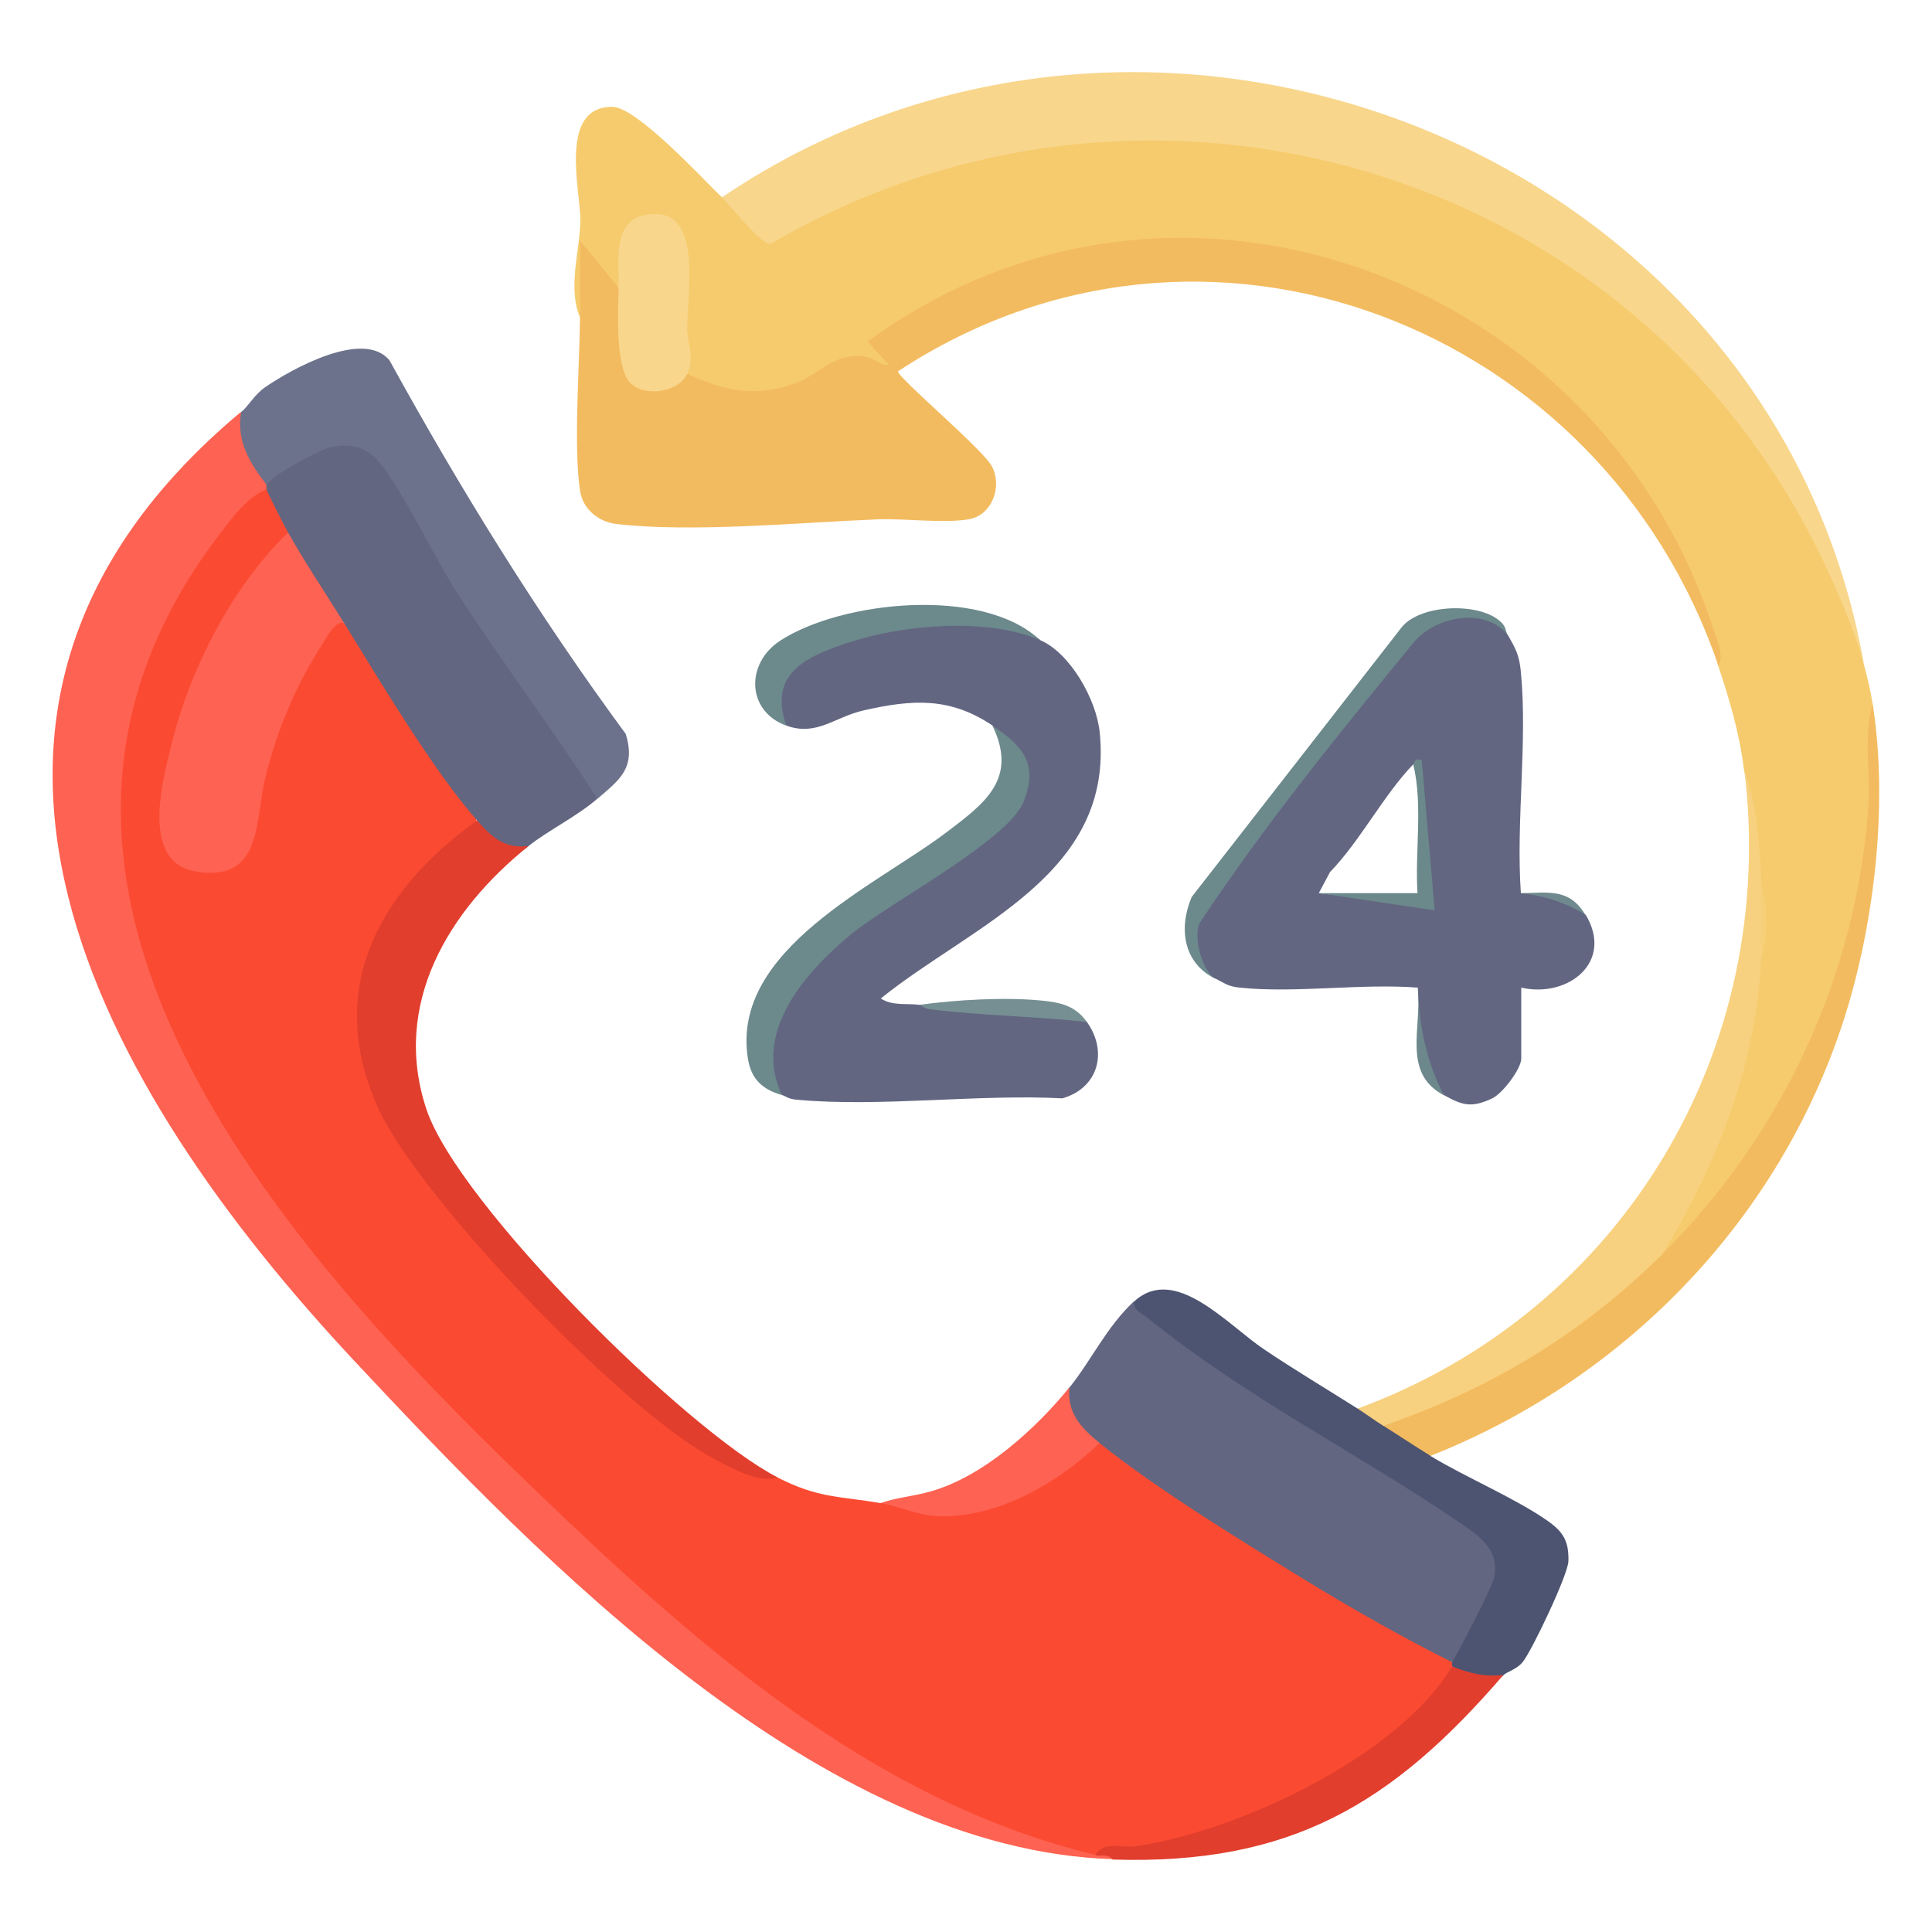 <?xml version="1.0" encoding="UTF-8"?>
<svg id="Layer_1" data-name="Layer 1" xmlns="http://www.w3.org/2000/svg" viewBox="0 0 100 100">
  <defs>
    <style>
      .cls-1 {
        fill: #6c728b;
      }

      .cls-2 {
        fill: #f7cf77;
      }

      .cls-3 {
        fill: #758f93;
      }

      .cls-4 {
        fill: #6c898c;
      }

      .cls-5 {
        fill: #6d888c;
      }

      .cls-6 {
        fill: #f6cb6d;
      }

      .cls-7 {
        fill: #6b888b;
      }

      .cls-8 {
        fill: #626680;
      }

      .cls-9 {
        fill: #f7d17f;
      }

      .cls-10 {
        fill: #626681;
      }

      .cls-11 {
        fill: #4d5471;
      }

      .cls-12 {
        fill: #fb4a32;
      }

      .cls-13 {
        fill: #6f898e;
      }

      .cls-14 {
        fill: #f8d68c;
      }

      .cls-15 {
        fill: #f3bb5f;
      }

      .cls-16 {
        fill: #fe6252;
      }

      .cls-17 {
        fill: #e13e2d;
      }
    </style>
  </defs>
  <path class="cls-12" d="M13.8,25.34c.68-.11,1.65,1.78,1.11,2.22l-.15.78c-2.52,1.83-7.54,12.77-5.71,15.6.88,1.36,3.59.99,3.72-.87.37-3.21,1.42-5.95,2.9-8.92.34-.69,1.44-2.86,2.12-1.91l.67.24c1.87,3.23,3.94,6.32,6.2,9.28v.7s-.19.7-.19.7c-7.9,6.17-6.63,12.37-.82,19.36,4.39,5.28,10.14,11.59,16.59,13.95,2.11,1.08,3.15.96,5.34,1.33.52-.03,1.06-.06,1.58,0,3.84.39,6.17-.48,9.11-3.12h.65s.82.09.82.09c5.37,3.83,10.98,7.37,16.83,10.63l.58.63c.19.06.19.14,0,.22l.1.67c-4.3,5.45-11.76,8.89-18.55,9.11-9.29-1.31-17.2-7.64-24.07-13.68C17.29,68.87-5.77,45.54,12.7,25.48c.44-.47.81-.52,1.1-.14Z"/>
  <path class="cls-6" d="M37.36,10.22l.44-.18c.71.8,1.37,1.53,1.99,2.18,20.91-12.74,50.86-1.92,56.7,22.23.17.62.34,1.36.44,2,.53,7.93-.96,15.24-5.3,22.18-.89,1.41-3.75,5.64-5.03,6.14-.18.07-.37.11-.56.14l.08-1.01c2.4-4.12,4.14-8.67,4.53-13.45l.5-.88c.22-1.25.22-2.53,0-3.78l-.31-.29c0-1.93-.2-3.83-.58-5.71-.23-1.85-.74-3.58-1.33-5.34-4.74-18.51-27.3-28.32-43.32-16.68,1.3,1.28.75,1.65-1.65,1.13-2.61,1.47-5.14,2.57-8.16,1.02l-.22-.59-.35-.34c-.06-1.83-.06-3.66-.02-5.48-.31-3.48-3.47-2.08-2.75,1l-.44.37c-.53.11-1.03-.27-1.5-1.14.03.94-.14,1.84-.5,2.69-.65-1.53,0-3.5.02-5s-1.17-5.91,1.65-5.9c1.25,0,4.6,3.64,5.67,4.68Z"/>
  <path class="cls-15" d="M88.94,34.45c-6.01-17.61-26.6-25.67-42.46-15.23,0,.35,4.39,4.02,4.86,4.92.56,1.06,0,2.54-1.21,2.74-1.32.22-3.24-.05-4.67,0-4.01.16-9.65.7-13.56.24-.92-.11-1.72-.76-1.87-1.68-.36-2.27-.03-6.49-.01-8.99,0-1.33,0-2.67,0-4l2,2.45.43.42c-.41,3.79.46,5.14,2.59,4.05l.53-.02c1.93.9,3.61,1.25,5.68.45,1.24-.48,1.94-1.58,3.53-1.34.49.07.76.46,1.24.44l-1.11-1.22c15.77-11.56,37.71-3.45,43.73,14.74.16.5.65,1.6.29,2.05Z"/>
  <path class="cls-16" d="M13.8,25.11c.18.06.18.13,0,.22-1.02.38-1.89,1.61-2.54,2.46-13.56,17.95,3.38,36.75,15.98,48.89,8.47,8.17,17.69,16.49,29.46,19.33.42-.29,1.12-.38.89.22-15.07-.48-29.52-15.38-39.24-25.78C5.14,56.33-6.01,36.78,12.46,21.33c.34.44.54,1.04.63,1.8.55.74.79,1.4.71,1.98Z"/>
  <path class="cls-10" d="M53.81,33.12c1.58.66,2.94,3.09,3.11,4.78.76,7.37-6.59,9.96-11.33,13.78.6.4,1.36.24,2,.33l6.54.25c.75.06,1.5.2,2.13.64,1.09,1.53.6,3.41-1.27,3.95-4.4-.23-9.43.47-13.76.07-.45-.04-.52-.17-.75-.24-2.61-2.77,1.08-6.91,3.4-8.75l6.55-4.43c2.64-2.02,3.29-3.26.95-5.94-2.19-1.48-4.13-1.37-6.68-.79-1.52.35-2.43,1.35-3.99.79-2-2.23.79-4.09,2.89-4.66,3.36-.92,7.05-1.7,10.23.21Z"/>
  <path class="cls-14" d="M96.5,34.45c-.63-2.25-1.95-5.19-3.07-7.26C83.06,8.07,58.61,1.64,39.88,12.63c-.48.04-2.06-1.97-2.52-2.41,22.3-15.1,54.48-2.54,59.13,24.23Z"/>
  <path class="cls-8" d="M75.15,86.03c-2.65-1.33-5.24-2.8-7.76-4.35-3.24-1.99-7.56-4.64-10.47-6.98-1.15.36-2.49-1.88-1.56-2.89,1.13-1.4,1.92-3.14,3.33-4.45l.43.08c4.85,3.62,9.92,6.96,15.21,10.03,4.93,2.46,3.62,4.82,1.36,8.5l-.55.06Z"/>
  <path class="cls-8" d="M30.92,41.34c-1.09.94-2.58,1.66-3.56,2.45-.98.88-3-.21-2.67-1.33-2.28-2.59-5.02-7.2-6.89-10.23-1.35-.83-2.83-3.08-2.89-4.67-.17-.29-1.09-2.1-1.11-2.22,0-.06-.02-.17,0-.22-.49-.83,2.26-2.12,3-2.33,2.05-.6,3.19.58,4.14,2.27,2.68,5.04,6.01,9.81,9.39,14.59.29.53.48,1.1.59,1.7Z"/>
  <path class="cls-1" d="M30.92,41.34c-2.36-3.65-4.98-7.12-7.34-10.78-1-1.55-3.13-5.93-4.21-6.91-.67-.61-1.42-.68-2.29-.49-.51.1-3.14,1.51-3.27,1.95-.88-1.15-1.58-2.25-1.33-3.78.41-.34.68-.9,1.26-1.3,1.39-.95,5.08-3,6.42-1.38,3.68,6.69,7.7,13.19,12.23,19.34.53,1.76-.3,2.35-1.45,3.34Z"/>
  <path class="cls-17" d="M27.36,43.79c-4.14,3.32-7.1,8.18-5.29,13.62,1.64,4.94,13.49,16.66,18.18,19.06-1.01.35-2.59-.59-3.48-1.07-4.56-2.47-15.13-13.41-17.23-18.12-2.74-6.15.12-11.19,5.15-14.82.76.86,1.39,1.48,2.67,1.33Z"/>
  <path class="cls-11" d="M70.26,72.91c.76-.11,1.3.06,1.33.89,1.05-.09,2.09.55,2.45,1.56,1.85,1.12,4.42,2.2,6.08,3.37.81.57,1.09,1.07,1.06,2.08-.02.7-1.88,4.61-2.36,5.21-.33.41-.86.52-.99.68-.72.69-2.49.57-2.67-.44.03-.05-.03-.17,0-.22.37-.61,2.09-3.91,2.18-4.39.28-1.43-.74-2.13-1.76-2.82-5.41-3.69-10.99-6.42-16.24-10.66-.29-.24-.67-.31-.63-.81,2.11-1.94,4.83,1.22,6.73,2.49,1.59,1.07,3.22,2.04,4.83,3.06Z"/>
  <path class="cls-15" d="M74.04,75.35c-.82-.5-1.63-1.05-2.45-1.56l.82-.77c4.66-1.71,8.97-4.32,12.58-7.73l1.05-.39c6.18-6.11,10.09-14.47,10.67-23.23.11-1.7-.27-3.6.22-5.22.84,5.29.05,11.83-1.68,16.89-3.45,10.11-11.33,18.11-21.22,22.02Z"/>
  <path class="cls-9" d="M91.16,45.79c.22,1.25.22,2.53,0,3.78-.25,5.54-2.27,10.65-5.11,15.34-4.2,4.15-8.86,6.96-14.45,8.89-.46-.29-.89-.61-1.33-.89,13.7-5.04,21.81-18.58,20.01-33.12.68,1.91.8,3.99.89,6Z"/>
  <path class="cls-17" d="M77.82,86.69c-5.75,6.68-11.02,9.85-20.23,9.56-.25-.32-.63-.16-.89-.22.35-.75,1.4-.37,2.09-.47,5.22-.75,13.58-4.63,16.37-9.31.9.36,1.67.56,2.67.44Z"/>
  <path class="cls-4" d="M40.47,56.68c-1-.29-1.59-.81-1.76-1.9-.89-5.63,6.64-8.94,10.28-11.7,1.98-1.5,3.71-2.76,2.38-5.52,1.49,1,2.42,1.93,1.61,3.94s-6.95,5.23-8.93,6.86c-2.36,1.95-5.12,5.06-3.58,8.32Z"/>
  <path class="cls-4" d="M78.04,32.89c-1.41-.84-3.47-.59-4.56.66-3.62,4.8-7.67,9.39-10.99,14.35-.05.97-.15,1.93.43,2.77-1.67-.82-1.93-2.6-1.24-4.24l10.9-14c1.01-1.16,3.9-1.24,5.01-.32.42.35.29.49.45.77Z"/>
  <path class="cls-16" d="M56.92,74.69c-2.15,2.06-5.26,3.88-8.34,3.79-1.04-.03-2.05-.52-3-.68.84-.3,1.72-.35,2.61-.61,2.72-.78,5.41-3.22,7.17-5.39-.16,1.33.63,2.14,1.56,2.89Z"/>
  <path class="cls-4" d="M53.81,33.12c-2.8-1.17-7.1-.79-9.95.16-2.16.72-4.09,1.58-3.16,4.28-2.07-.75-2.12-3.24-.3-4.41,3.17-2.05,10.43-2.81,13.41-.04Z"/>
  <path class="cls-3" d="M56.26,52.9c-2.69-.3-5.45-.33-8.13-.66-.29-.04-.48-.22-.54-.23,1.88-.26,4.43-.41,6.33-.22,1,.1,1.74.27,2.34,1.11Z"/>
  <path class="cls-5" d="M74.71,56.68c-2.15-1.17-1.1-3.45-1.33-5.56l.2.13,1.14,5.43Z"/>
  <path class="cls-13" d="M82.05,47.34c-.51.01-3.25-.84-3.33-1.11,1.43-.02,2.5-.27,3.33,1.11Z"/>
  <path class="cls-16" d="M17.8,32.23c-.48-.05-.85.7-1.07,1.04-1.39,2.14-2.4,4.52-3,7-.55,2.26-.13,5.4-3.59,4.84-2.92-.47-1.71-4.81-1.22-6.75.98-3.87,3.13-8.03,5.99-10.8.84,1.5,1.95,3.16,2.89,4.67Z"/>
  <path class="cls-14" d="M35.58,19.33c-.44,1-2.3,1.26-3,.44-.74-.86-.59-3.72-.56-4.89.03-1.24-.33-3.37,1.27-3.73,3.16-.72,2.28,3.85,2.28,5.85,0,.77.39,1.45.01,2.33Z"/>
  <path class="cls-2" d="M91.16,49.57c.05-1.2.05-2.58,0-3.78.37,1.05.37,2.75,0,3.78Z"/>
  <path class="cls-10" d="M82.05,47.34c-.99-.61-2.1-.98-3.33-1.11-.26-3.68.35-7.82,0-11.45-.08-.87-.27-1.2-.66-1.89-1.19-1.51-3.78-.99-4.9.38-3.75,4.56-7.8,9.56-11.04,14.47-.39.59.07,2.58.83,2.93.48.24.59.38,1.22.45,2.9.3,6.28-.23,9.23,0,.04,2.06.48,3.92,1.33,5.56.95.52,1.41.69,2.51.17.54-.26,1.5-1.53,1.5-2.06v-3.67c2.43.55,4.81-1.33,3.33-3.78ZM73.66,46.42c-1.77.1-3.57.04-5.4-.19l.58-1.09c1.56-1.61,2.79-4.01,4.31-5.58.13.06.24.12.27.21.2.73.46,6.27.25,6.66Z"/>
  <path class="cls-7" d="M73.15,39.56c.1-.11.03-.34.44-.22l.67,7.78-6-.89h5.11c-.14-2.18.29-4.54-.22-6.67Z"/>
</svg>